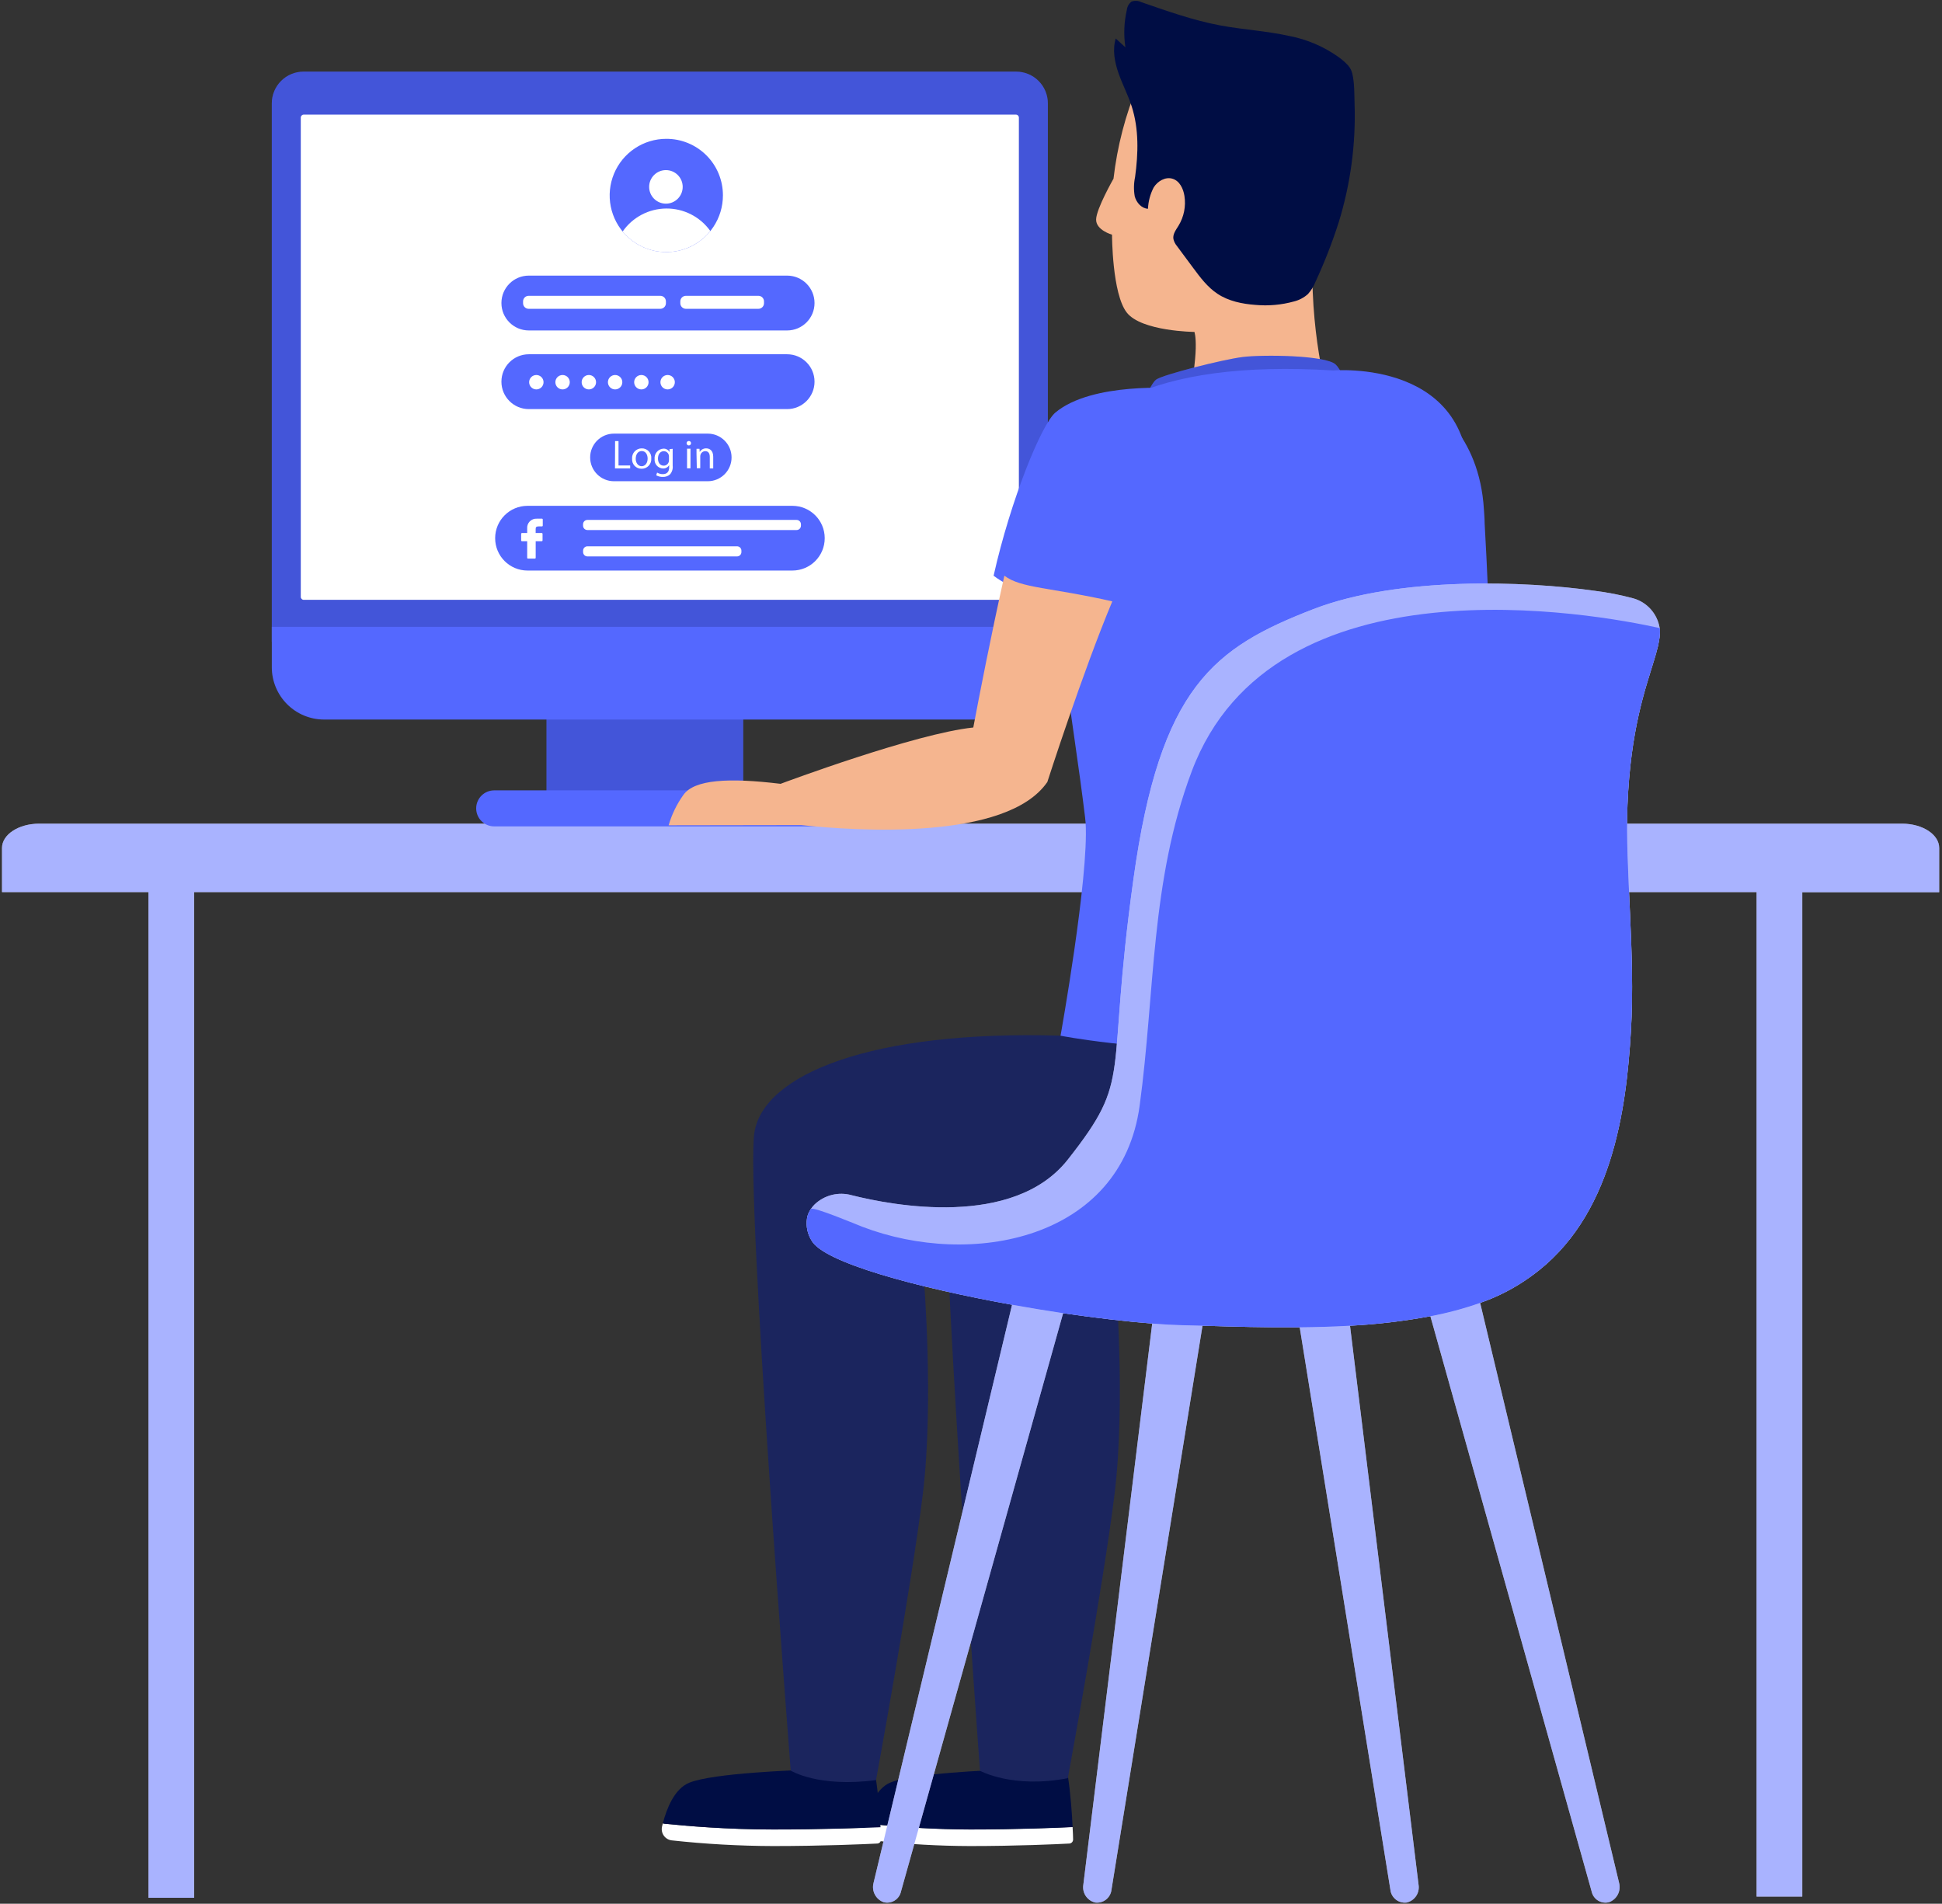 <svg width="507" height="497" viewBox="0 0 507 497" fill="none" xmlns="http://www.w3.org/2000/svg">
<rect x="0" y="0" width="507" height="497" fill="#333333" stroke="none"/>
<g clip-path="url(#clip0)">
<path d="M0.526 221.369C0.526 217.868 4.869 215.03 10.224 215.03H496.568C501.94 215.03 506.265 217.868 506.265 221.369V232.92H470.52V495.124H458.594V232.893H50.688V495.438H38.761V232.893H0.526V221.369Z" fill="white"/>
<path opacity="0.5" d="M0.526 221.369C0.526 217.868 4.869 215.03 10.224 215.03H496.568C501.94 215.03 506.265 217.868 506.265 221.369V232.92H470.52V495.124H458.594V232.893H50.688V495.438H38.761V232.893H0.526V221.369Z" fill="#5468FF"/>
<path d="M194.035 79.312H142.674V215.209H194.035V79.312Z" fill="#5468FF"/>
<path opacity="0.2" d="M194.035 79.312H142.674V215.209H194.035V79.312Z" fill="#000D44"/>
<path d="M70.96 26.975V167.555L120.673 166.758L172.715 165.925L189.146 165.657L241.742 164.815L273.565 164.304V26.975C273.563 24.78 272.689 22.675 271.136 21.124C269.583 19.573 267.478 18.701 265.283 18.701H79.251C78.164 18.7 77.087 18.913 76.081 19.328C75.076 19.743 74.162 20.352 73.392 21.121C72.622 21.889 72.011 22.801 71.594 23.806C71.177 24.81 70.961 25.887 70.96 26.975Z" fill="#5468FF"/>
<path opacity="0.2" d="M70.96 26.975V167.555L120.673 166.758L172.715 165.925L189.146 165.657L241.742 164.815L273.565 164.304V26.975C273.563 24.78 272.689 22.675 271.136 21.124C269.583 19.573 267.478 18.701 265.283 18.701H79.251C78.164 18.7 77.087 18.913 76.081 19.328C75.076 19.743 74.162 20.352 73.392 21.121C72.622 21.889 72.011 22.801 71.594 23.806C71.177 24.81 70.961 25.887 70.96 26.975Z" fill="#000D44"/>
<path d="M265.229 29.921H79.296C78.871 29.921 78.526 30.265 78.526 30.691V155.825C78.526 156.25 78.871 156.595 79.296 156.595H265.229C265.655 156.595 265.999 156.25 265.999 155.825V30.691C265.999 30.265 265.655 29.921 265.229 29.921Z" fill="white"/>
<path d="M70.96 163.651H273.503V174.19C273.503 177.811 272.064 181.285 269.503 183.845C266.942 186.406 263.469 187.845 259.848 187.845H84.615C80.993 187.845 77.52 186.406 74.959 183.845C72.399 181.285 70.96 177.811 70.96 174.19V163.651Z" fill="#5468FF"/>
<path d="M213.707 215.737H129.018C127.772 215.737 126.576 215.242 125.694 214.36C124.813 213.479 124.317 212.283 124.317 211.036C124.317 209.789 124.813 208.594 125.694 207.712C126.576 206.83 127.772 206.335 129.018 206.335H213.707C214.953 206.335 216.149 206.83 217.031 207.712C217.912 208.594 218.408 209.789 218.408 211.036C218.408 212.283 217.912 213.479 217.031 214.36C216.149 215.242 214.953 215.737 213.707 215.737Z" fill="#5468FF"/>
<path d="M227.962 476.231C227.217 476.151 226.508 475.87 225.911 475.416C225.911 475.551 225.831 475.694 225.795 475.819C225.661 476.353 225.644 476.909 225.743 477.451C225.843 477.992 226.057 478.506 226.372 478.957C226.687 479.409 227.095 479.787 227.568 480.068C228.042 480.348 228.57 480.524 229.117 480.583C237.131 481.459 245.186 481.911 253.248 481.935C265.605 481.935 275.947 481.451 279.153 481.281C279.429 481.27 279.69 481.149 279.878 480.946C280.065 480.743 280.165 480.474 280.156 480.198C280.156 479.455 280.093 478.309 280.021 476.947C276.27 477.127 265.757 477.583 253.266 477.583C244.814 477.559 236.369 477.107 227.962 476.231Z" fill="white"/>
<path d="M259.937 462.11C259.937 462.11 238.321 462.818 232.322 465.414C228.803 466.946 226.896 471.682 225.92 475.416C226.516 475.87 227.225 476.151 227.97 476.231C236.376 477.119 244.822 477.583 253.275 477.619C265.811 477.619 276.278 477.171 280.03 476.983C279.86 473.402 279.501 468.235 278.776 463.552C272.46 463.998 266.112 463.512 259.937 462.11Z" fill="#000D44"/>
<path d="M173.484 476.106C173.336 476.085 173.19 476.056 173.046 476.016C172.974 476.294 172.893 476.58 172.84 476.831C172.743 477.24 172.735 477.665 172.816 478.078C172.896 478.49 173.063 478.881 173.306 479.224C173.549 479.567 173.863 479.854 174.225 480.067C174.588 480.28 174.992 480.413 175.41 480.457C184.185 481.414 193.005 481.907 201.833 481.935C214.861 481.935 225.759 481.442 229.027 481.281C229.296 481.27 229.55 481.152 229.733 480.954C229.915 480.756 230.013 480.494 230.003 480.225C230.003 479.481 229.94 478.344 229.869 476.983C225.392 477.18 214.566 477.583 201.86 477.583C189.906 477.619 178.848 476.661 173.484 476.106Z" fill="white"/>
<path d="M208.836 462.11C208.836 462.11 186.2 462.818 179.914 465.414C176.019 467.026 174.013 472.255 173.046 476.016C173.19 476.056 173.337 476.086 173.485 476.106C178.857 476.661 189.898 477.619 201.869 477.619C214.566 477.619 225.365 477.216 229.878 477.019C229.673 472.522 229.234 468.039 228.562 463.588C221.949 464.022 215.309 463.524 208.836 462.11Z" fill="#000D44"/>
<path d="M326.932 270.375C277.586 268.907 249.327 280.422 247.034 295.733C244.742 311.045 255.845 462.28 255.845 462.28C255.845 462.28 264.423 467.008 278.777 464.215C278.777 464.215 288.062 413.883 290.99 389.94C293.918 365.997 291.232 333.475 291.232 333.475C291.232 333.475 337.408 349.593 365.256 332.033C393.103 314.474 367.7 265.567 367.7 265.567L326.932 270.375Z" fill="#1B255E"/>
<path d="M276.869 270.375C227.523 268.907 199.263 280.467 196.944 295.734C194.625 311 206.436 462.236 206.436 462.236C206.436 462.236 213.599 466.713 228.714 464.716C228.714 464.716 237.999 413.928 240.927 389.985C243.855 366.041 241.169 333.52 241.169 333.52C241.169 333.52 287.345 349.638 315.193 332.078C343.04 314.519 317.637 265.612 317.637 265.612L276.869 270.375Z" fill="#1B255E"/>
<path d="M297.07 22.157C293.816 29.984 291.673 38.227 290.704 46.647C290.704 46.647 286.226 54.482 286.164 57.285C286.101 60.087 290.318 61.269 290.318 61.269C290.318 61.269 290.318 76.742 294.196 81.631C298.073 86.52 311.826 86.654 311.826 86.654C311.826 86.654 313.528 91.006 309.48 108.028H348.091C348.091 108.028 343.533 95.76 342.718 76.258C341.903 56.756 350.956 22.157 297.07 22.157Z" fill="#F5B58F"/>
<path d="M352.003 17.143C351.218 16.28 350.338 15.508 349.38 14.842C345.567 12.138 341.219 10.281 336.629 9.398C330.648 8.064 324.478 7.75 318.452 6.613C311.45 5.297 304.698 2.879 297.965 0.56C297.572 0.363 297.143 0.249 296.704 0.224C296.265 0.199 295.826 0.265 295.413 0.417C295.079 0.663 294.8 0.976 294.592 1.334C294.384 1.693 294.252 2.091 294.204 2.503C293.448 5.731 293.315 9.074 293.81 12.353L291.285 10.052C290.39 13.015 290.999 16.212 292.019 19.131C293.04 22.05 294.491 24.79 295.44 27.727C297.365 33.655 297.177 40.066 296.335 46.235C295.986 47.883 295.955 49.582 296.246 51.241C296.667 52.888 298.037 54.428 299.702 54.5C299.789 52.557 300.299 50.656 301.197 48.93C302.218 47.283 304.251 46.092 306.104 46.656C307.958 47.22 308.916 49.208 309.22 51.133C309.644 53.823 309.102 56.577 307.689 58.905C307.018 59.998 306.122 61.144 306.346 62.406C306.501 63.065 306.808 63.678 307.241 64.197L311.513 69.955C313.357 72.444 315.264 74.987 317.852 76.697C320.753 78.622 324.29 79.339 327.764 79.598C331.137 79.908 334.537 79.604 337.802 78.703C339.163 78.369 340.421 77.704 341.464 76.769C342.314 75.823 342.985 74.731 343.443 73.545C345.769 68.538 347.782 63.392 349.469 58.135C352.576 48.119 353.986 37.653 353.642 27.172C353.561 24.602 353.642 21.674 353.033 19.167C352.85 18.422 352.498 17.729 352.003 17.143Z" fill="#000D44"/>
<path d="M354.967 251.034C359.202 247.909 363.822 244.399 368.21 240.737C378.203 232.347 387.13 223.223 388.24 216.561C390.685 201.679 388.778 157.464 387.596 136.591C387.596 135.329 387.479 134.147 387.408 133.01C386.226 113.311 373.932 105.073 368.604 101.867C365.918 127.503 361.441 184.854 360.984 187.827C360.348 191.713 354.967 251.034 354.967 251.034Z" fill="#5468FF"/>
<path d="M353.642 107.419C353.642 107.419 351.296 97.569 348.681 95.143C346.067 92.716 329.672 92.546 324.442 93.2C319.213 93.853 303.561 97.82 301.851 99.091C300.141 100.363 297.589 107.419 297.589 107.419H353.642Z" fill="#5468FF"/>
<path opacity="0.2" d="M353.642 107.419C353.642 107.419 351.296 97.569 348.681 95.143C346.067 92.716 329.672 92.546 324.442 93.2C319.213 93.853 303.561 97.82 301.851 99.091C300.141 100.363 297.589 107.419 297.589 107.419H353.642Z" fill="#000D44"/>
<path d="M383.424 128.38C385.564 93.397 348.099 96.719 348.099 96.719C300.41 93.746 278.015 107.464 275.419 127.969C275.231 129.419 275.114 130.986 274.998 132.625C273.78 153.765 280.227 187.872 283.28 213.355C283.334 213.821 283.379 214.313 283.424 214.788C284.319 228.953 276.878 270.384 276.878 270.384C276.878 270.384 296.291 274.297 326.842 274.297C357.394 274.297 369.93 271.423 369.93 271.423C369.93 271.423 364.727 232.472 369.93 205.162C374.693 181.183 382.206 148.68 383.424 128.38Z" fill="#5468FF"/>
<path d="M301.529 149.306L306.991 101.384C306.991 101.384 285.134 99.638 275.517 107.714C271.935 110.741 263.876 130.359 259.399 150.3C263.724 153.613 275.821 159.254 291.822 162.908C295.905 154.921 299.612 149.02 301.529 149.306Z" fill="#5468FF"/>
<path d="M174.56 215.451C175.395 212.577 176.719 209.87 178.473 207.446C181.347 203.533 190.113 202.968 203.786 204.625C204.726 204.276 238.976 191.489 254.099 189.922C255.648 181.702 258.72 165.898 262.212 150.291C266.537 153.604 274.389 153.336 290.39 156.998C282.627 175.515 273.431 204.15 273.431 204.15C262.83 219.569 223.449 216.919 209.14 215.397L174.56 215.451Z" fill="#F5B58F"/>
<path d="M420.072 496.593C419.588 496.72 419.082 496.747 418.586 496.672C418.09 496.597 417.615 496.421 417.19 496.157C416.764 495.892 416.397 495.543 416.11 495.132C415.824 494.72 415.624 494.255 415.524 493.763L370.377 332.723L383.683 328.712L422.705 491.588C422.968 492.6 422.845 493.674 422.358 494.6C421.871 495.526 421.056 496.236 420.072 496.593Z" fill="white"/>
<path opacity="0.5" d="M420.072 496.593C419.588 496.72 419.082 496.747 418.586 496.672C418.09 496.597 417.615 496.421 417.19 496.157C416.764 495.892 416.397 495.543 416.11 495.132C415.824 494.72 415.624 494.255 415.524 493.763L370.377 332.723L383.683 328.712L422.705 491.588C422.968 492.6 422.845 493.674 422.358 494.6C421.871 495.526 421.056 496.236 420.072 496.593Z" fill="#5468FF"/>
<path d="M230.684 496.593C231.169 496.72 231.674 496.746 232.17 496.671C232.666 496.596 233.141 496.421 233.567 496.156C233.992 495.892 234.36 495.543 234.646 495.131C234.932 494.72 235.132 494.254 235.232 493.763L280.379 332.732L267.073 328.72L228.051 491.596C227.79 492.607 227.915 493.679 228.402 494.603C228.889 495.527 229.702 496.236 230.684 496.593Z" fill="white"/>
<path opacity="0.5" d="M230.684 496.593C231.169 496.72 231.674 496.746 232.17 496.671C232.666 496.596 233.141 496.421 233.567 496.156C233.992 495.892 234.36 495.543 234.646 495.131C234.932 494.72 235.132 494.254 235.232 493.763L280.379 332.732L267.073 328.72L228.051 491.596C227.79 492.607 227.915 493.679 228.402 494.603C228.889 495.527 229.702 496.236 230.684 496.593Z" fill="#5468FF"/>
<path d="M285.966 496.691C286.467 496.749 286.975 496.707 287.46 496.567C287.944 496.427 288.396 496.192 288.789 495.875C289.181 495.558 289.507 495.166 289.746 494.722C289.986 494.278 290.135 493.791 290.184 493.289L316.93 327.556L303.292 325.309L282.823 492.071C282.662 493.096 282.897 494.145 283.48 495.003C284.064 495.861 284.953 496.465 285.966 496.691Z" fill="white"/>
<path opacity="0.5" d="M285.966 496.691C286.467 496.749 286.975 496.707 287.46 496.567C287.944 496.427 288.396 496.192 288.789 495.875C289.181 495.558 289.507 495.166 289.746 494.722C289.986 494.278 290.135 493.791 290.184 493.289L316.93 327.556L303.292 325.309L282.823 492.071C282.662 493.096 282.897 494.145 283.48 495.003C284.064 495.861 284.953 496.465 285.966 496.691Z" fill="#5468FF"/>
<path d="M367.198 496.691C366.697 496.749 366.189 496.707 365.705 496.567C365.22 496.427 364.768 496.192 364.376 495.875C363.983 495.558 363.657 495.166 363.418 494.722C363.178 494.278 363.03 493.791 362.981 493.289L336.262 327.556L349.899 325.309L370.35 492.071C370.511 493.097 370.275 494.147 369.69 495.005C369.104 495.864 368.213 496.467 367.198 496.691Z" fill="white"/>
<path opacity="0.5" d="M367.198 496.691C366.697 496.749 366.189 496.707 365.705 496.567C365.22 496.427 364.768 496.192 364.376 495.875C363.983 495.558 363.657 495.166 363.418 494.722C363.178 494.278 363.03 493.791 362.981 493.289L336.262 327.556L349.899 325.309L370.35 492.071C370.511 493.097 370.275 494.147 369.69 495.005C369.104 495.864 368.213 496.467 367.198 496.691Z" fill="#5468FF"/>
<path d="M433.28 166.122V166.328C433.182 167.009 433.048 167.788 432.86 168.656C432.564 169.883 432.206 171.145 431.785 172.515C429.502 180.037 425.714 190.424 424.89 210.123C424.21 226.563 427.004 248.885 425.786 269.22C424.568 289.555 421.013 317.94 399.765 333.162C395.664 336.156 391.137 338.516 386.334 340.164C382.09 341.655 377.737 342.817 373.314 343.638C366.399 344.922 359.405 345.745 352.38 346.1C347.974 346.351 343.551 346.468 339.199 346.512C330.326 346.584 321.739 346.324 314.181 346.1L308.621 345.957C306.346 345.895 303.803 345.769 301.01 345.545C294.303 345.035 286.271 344.086 277.801 342.859C273.431 342.205 268.954 341.462 264.468 340.665C239.584 336.188 214.996 329.607 211.862 323.831C210.823 322.156 210.401 320.17 210.671 318.217C210.705 317.913 210.768 317.613 210.859 317.322C211.056 316.722 211.337 316.152 211.692 315.629C211.978 315.191 212.311 314.785 212.686 314.421C213.948 313.223 215.499 312.372 217.187 311.951C218.876 311.531 220.644 311.555 222.321 312.021C232.931 314.707 264.566 320.751 278.777 302.727C295.987 280.887 288.501 282.732 295.906 229.535C302.872 179.213 316.957 169.059 342.933 159.004C365.229 150.434 398.288 151.67 416.285 154.231C419.737 154.66 423.153 155.33 426.511 156.237C428.256 156.752 429.819 157.751 431.019 159.119C432.219 160.487 433.006 162.167 433.289 163.964C433.38 164.681 433.377 165.406 433.28 166.122Z" fill="white"/>
<path opacity="0.5" d="M433.28 166.122V166.328C433.182 167.009 433.048 167.788 432.86 168.656C432.564 169.883 432.206 171.145 431.785 172.515C429.502 180.037 425.714 190.424 424.89 210.123C424.21 226.563 427.004 248.885 425.786 269.22C424.568 289.555 421.013 317.94 399.765 333.162C395.664 336.156 391.137 338.516 386.334 340.164C382.09 341.655 377.737 342.817 373.314 343.638C366.399 344.922 359.405 345.745 352.38 346.1C347.974 346.351 343.551 346.468 339.199 346.512C330.326 346.584 321.739 346.324 314.181 346.1L308.621 345.957C306.346 345.895 303.803 345.769 301.01 345.545C294.303 345.035 286.271 344.086 277.801 342.859C273.431 342.205 268.954 341.462 264.468 340.665C239.584 336.188 214.996 329.607 211.862 323.831C210.823 322.156 210.401 320.17 210.671 318.217C210.705 317.913 210.768 317.613 210.859 317.322C211.056 316.722 211.337 316.152 211.692 315.629C211.978 315.191 212.311 314.785 212.686 314.421C213.948 313.223 215.499 312.372 217.187 311.951C218.876 311.531 220.644 311.555 222.321 312.021C232.931 314.707 264.566 320.751 278.777 302.727C295.987 280.887 288.501 282.732 295.906 229.535C302.872 179.213 316.957 169.059 342.933 159.004C365.229 150.434 398.288 151.67 416.285 154.231C419.737 154.66 423.153 155.33 426.511 156.237C428.256 156.752 429.819 157.751 431.019 159.119C432.219 160.487 433.006 162.167 433.289 163.964C433.38 164.681 433.377 165.406 433.28 166.122Z" fill="#5468FF"/>
<path d="M433.28 166.122V166.328C433.182 167.009 433.048 167.788 432.859 168.656C432.564 169.883 432.206 171.145 431.785 172.515C429.502 180.037 425.714 190.424 424.89 210.123C424.21 226.563 427.003 248.885 425.786 269.22C424.568 289.555 421.013 317.94 399.765 333.162C395.664 336.156 391.136 338.516 386.334 340.164C382.09 341.655 377.737 342.817 373.314 343.638C366.399 344.923 359.405 345.745 352.38 346.1C347.974 346.351 343.551 346.468 339.199 346.512C330.326 346.584 321.739 346.324 314.181 346.1L308.621 345.957C306.346 345.895 303.803 345.769 301.01 345.545C294.303 345.035 286.271 344.086 277.801 342.859C273.431 342.205 268.954 341.462 264.468 340.665C239.584 336.188 214.996 329.607 211.862 323.831C210.823 322.156 210.401 320.17 210.671 318.217C210.705 317.913 210.768 317.613 210.859 317.322C211.056 316.722 211.337 316.152 211.692 315.629C212.22 314.859 223.941 319.82 225.123 320.259C253.598 331.156 292.745 323.652 297.527 288.669C301.583 258.869 300.32 230.126 311.128 201.366C332.385 144.722 416.509 160.23 433.325 163.973C433.403 164.688 433.388 165.411 433.28 166.122Z" fill="#5468FF"/>
<path d="M206.866 132.052H137.713C133.05 132.052 129.27 135.832 129.27 140.496V140.504C129.27 145.168 133.05 148.948 137.713 148.948H206.866C211.53 148.948 215.31 145.168 215.31 140.504V140.496C215.31 135.832 211.53 132.052 206.866 132.052Z" fill="#5468FF"/>
<path d="M207.967 135.732H153.356C152.728 135.732 152.219 136.241 152.219 136.869V137.236C152.219 137.864 152.728 138.373 153.356 138.373H207.967C208.595 138.373 209.104 137.864 209.104 137.236V136.869C209.104 136.241 208.595 135.732 207.967 135.732Z" fill="white"/>
<path d="M192.423 142.618H153.365C152.737 142.618 152.228 143.127 152.228 143.755V144.122C152.228 144.75 152.737 145.259 153.365 145.259H192.423C193.051 145.259 193.56 144.75 193.56 144.122V143.755C193.56 143.127 193.051 142.618 192.423 142.618Z" fill="white"/>
<path d="M141.483 135.409H140.131C139.792 135.39 139.454 135.444 139.138 135.567C138.822 135.69 138.536 135.879 138.299 136.122C138.062 136.364 137.88 136.655 137.765 136.974C137.65 137.293 137.605 137.632 137.633 137.97V139.152H136.272C136.243 139.152 136.215 139.158 136.189 139.169C136.163 139.179 136.14 139.195 136.12 139.215C136.1 139.235 136.084 139.259 136.073 139.285C136.062 139.311 136.057 139.339 136.057 139.367V141.077C136.057 141.106 136.062 141.133 136.073 141.16C136.084 141.186 136.1 141.209 136.12 141.229C136.14 141.249 136.163 141.265 136.189 141.276C136.215 141.287 136.243 141.292 136.272 141.292H137.633V145.617C137.633 145.674 137.655 145.729 137.696 145.769C137.736 145.809 137.79 145.832 137.847 145.832H139.638C139.695 145.832 139.75 145.809 139.79 145.769C139.831 145.729 139.853 145.674 139.853 145.617V141.292H141.429C141.486 141.292 141.541 141.27 141.581 141.229C141.621 141.189 141.644 141.134 141.644 141.077V139.367C141.644 139.339 141.639 139.311 141.628 139.285C141.617 139.259 141.601 139.235 141.581 139.215C141.561 139.195 141.538 139.179 141.511 139.168C141.485 139.158 141.457 139.152 141.429 139.152H139.844V138.149C139.844 137.666 139.961 137.424 140.587 137.424H141.483C141.54 137.424 141.594 137.401 141.635 137.361C141.675 137.321 141.698 137.266 141.698 137.209V135.615C141.698 135.558 141.675 135.504 141.635 135.463C141.594 135.423 141.54 135.4 141.483 135.4V135.409Z" fill="white"/>
<path d="M188.734 51.026C188.734 53.95 187.867 56.808 186.242 59.239C184.618 61.67 182.309 63.565 179.608 64.684C176.906 65.802 173.934 66.095 171.066 65.525C168.199 64.954 165.564 63.547 163.497 61.479C161.429 59.411 160.021 56.777 159.451 53.91C158.881 51.042 159.173 48.07 160.292 45.368C161.411 42.667 163.306 40.358 165.737 38.734C168.168 37.109 171.026 36.242 173.95 36.242C175.894 36.234 177.82 36.611 179.617 37.351C181.415 38.091 183.048 39.179 184.422 40.554C185.797 41.928 186.885 43.561 187.625 45.358C188.365 47.156 188.742 49.082 188.734 51.026Z" fill="#5468FF"/>
<path d="M173.852 53.166C176.27 53.166 178.231 51.205 178.231 48.787C178.231 46.369 176.27 44.409 173.852 44.409C171.434 44.409 169.474 46.369 169.474 48.787C169.474 51.205 171.434 53.166 173.852 53.166Z" fill="white"/>
<path d="M185.448 60.311C184.071 62.016 182.333 63.394 180.358 64.344C178.384 65.295 176.223 65.795 174.032 65.808C171.84 65.821 169.673 65.346 167.688 64.419C165.703 63.491 163.948 62.134 162.552 60.445C163.832 58.601 165.538 57.092 167.524 56.046C169.511 55 171.72 54.447 173.965 54.434C176.21 54.42 178.425 54.947 180.424 55.97C182.422 56.993 184.145 58.482 185.448 60.311Z" fill="white"/>
<path d="M205.495 92.483H138.062C134.11 92.483 130.907 95.686 130.907 99.638V99.647C130.907 103.598 134.11 106.801 138.062 106.801H205.495C209.446 106.801 212.65 103.598 212.65 99.647V99.638C212.65 95.686 209.446 92.483 205.495 92.483Z" fill="#5468FF"/>
<path d="M140.023 101.661C141.061 101.661 141.903 100.819 141.903 99.781C141.903 98.742 141.061 97.9 140.023 97.9C138.984 97.9 138.143 98.742 138.143 99.781C138.143 100.819 138.984 101.661 140.023 101.661Z" fill="white"/>
<path d="M146.873 101.661C147.911 101.661 148.753 100.819 148.753 99.781C148.753 98.742 147.911 97.9 146.873 97.9C145.834 97.9 144.992 98.742 144.992 99.781C144.992 100.819 145.834 101.661 146.873 101.661Z" fill="white"/>
<path d="M153.732 101.661C154.77 101.661 155.612 100.819 155.612 99.781C155.612 98.742 154.77 97.9 153.732 97.9C152.693 97.9 151.852 98.742 151.852 99.781C151.852 100.819 152.693 101.661 153.732 101.661Z" fill="white"/>
<path d="M160.59 101.661C161.629 101.661 162.471 100.819 162.471 99.781C162.471 98.742 161.629 97.9 160.59 97.9C159.552 97.9 158.71 98.742 158.71 99.781C158.71 100.819 159.552 101.661 160.59 101.661Z" fill="white"/>
<path d="M167.441 101.661C168.479 101.661 169.321 100.819 169.321 99.781C169.321 98.742 168.479 97.9 167.441 97.9C166.402 97.9 165.561 98.742 165.561 99.781C165.561 100.819 166.402 101.661 167.441 101.661Z" fill="white"/>
<path d="M174.299 101.661C175.338 101.661 176.18 100.819 176.18 99.781C176.18 98.742 175.338 97.9 174.299 97.9C173.261 97.9 172.419 98.742 172.419 99.781C172.419 100.819 173.261 101.661 174.299 101.661Z" fill="white"/>
<path d="M205.495 71.951H138.062C134.11 71.951 130.907 75.154 130.907 79.106V79.115C130.907 83.066 134.11 86.269 138.062 86.269H205.495C209.446 86.269 212.65 83.066 212.65 79.115V79.106C212.65 75.154 209.446 71.951 205.495 71.951Z" fill="#5468FF"/>
<path d="M172.392 77.225H138.017C137.211 77.225 136.558 77.879 136.558 78.685V79.16C136.558 79.966 137.211 80.619 138.017 80.619H172.392C173.198 80.619 173.852 79.966 173.852 79.16V78.685C173.852 77.879 173.198 77.225 172.392 77.225Z" fill="white"/>
<path d="M198.001 77.225H179.072C178.266 77.225 177.612 77.879 177.612 78.685V79.16C177.612 79.966 178.266 80.619 179.072 80.619H198.001C198.807 80.619 199.46 79.966 199.46 79.16V78.685C199.46 77.879 198.807 77.225 198.001 77.225Z" fill="white"/>
<path d="M184.776 113.203H160.286C156.854 113.203 154.072 115.985 154.072 119.417C154.072 122.849 156.854 125.632 160.286 125.632H184.776C188.208 125.632 190.99 122.849 190.99 119.417C190.99 115.985 188.208 113.203 184.776 113.203Z" fill="#5468FF"/>
<path d="M160.582 115.155H161.477V121.513H164.521V122.283H160.555L160.582 115.155Z" fill="white"/>
<path d="M170.028 119.686C170.054 120.034 170.007 120.384 169.89 120.713C169.773 121.042 169.589 121.342 169.348 121.595C169.108 121.848 168.817 122.048 168.494 122.182C168.172 122.316 167.825 122.381 167.476 122.372C167.137 122.376 166.802 122.309 166.491 122.175C166.179 122.042 165.899 121.845 165.668 121.597C165.438 121.35 165.261 121.056 165.15 120.737C165.039 120.417 164.995 120.077 165.023 119.74C164.996 119.393 165.043 119.045 165.159 118.717C165.275 118.39 165.458 118.09 165.696 117.837C165.935 117.584 166.224 117.384 166.544 117.249C166.864 117.114 167.209 117.047 167.557 117.053C167.897 117.046 168.235 117.11 168.549 117.242C168.863 117.374 169.146 117.57 169.379 117.819C169.612 118.067 169.791 118.362 169.902 118.683C170.014 119.005 170.057 119.347 170.028 119.686ZM165.963 119.74C165.963 120.859 166.608 121.71 167.521 121.71C168.434 121.71 169.079 120.877 169.079 119.722C169.079 118.826 168.649 117.752 167.548 117.752C166.446 117.752 165.972 118.764 165.972 119.74H165.963Z" fill="white"/>
<path d="M175.616 117.17C175.616 117.537 175.616 117.949 175.616 118.576V121.548C175.669 121.968 175.63 122.394 175.503 122.797C175.377 123.2 175.165 123.571 174.882 123.886C174.361 124.319 173.696 124.54 173.019 124.503C172.425 124.519 171.837 124.373 171.318 124.083L171.551 123.375C172.006 123.645 172.526 123.784 173.055 123.778C174.004 123.778 174.703 123.277 174.703 121.987V121.414C174.539 121.698 174.301 121.932 174.013 122.09C173.726 122.248 173.401 122.324 173.073 122.31C172.764 122.295 172.461 122.218 172.182 122.083C171.903 121.949 171.655 121.759 171.451 121.525C171.248 121.292 171.094 121.02 170.999 120.725C170.904 120.431 170.869 120.12 170.897 119.811C170.865 119.483 170.9 119.151 171 118.836C171.099 118.521 171.261 118.229 171.476 117.978C171.691 117.728 171.954 117.523 172.25 117.376C172.546 117.229 172.869 117.144 173.198 117.125C173.522 117.107 173.844 117.182 174.126 117.341C174.408 117.499 174.639 117.735 174.792 118.021V117.251L175.616 117.17ZM174.649 119.194C174.654 119.051 174.636 118.909 174.595 118.773C174.517 118.489 174.347 118.239 174.113 118.061C173.878 117.883 173.591 117.787 173.297 117.788C172.402 117.788 171.775 118.54 171.775 119.722C171.775 120.725 172.285 121.566 173.288 121.566C173.576 121.565 173.855 121.472 174.087 121.301C174.319 121.131 174.49 120.891 174.577 120.617C174.628 120.455 174.652 120.286 174.649 120.116V119.194Z" fill="white"/>
<path d="M180.406 115.71C180.406 115.864 180.346 116.01 180.237 116.119C180.129 116.227 179.982 116.288 179.829 116.288C179.676 116.288 179.529 116.227 179.42 116.119C179.312 116.01 179.251 115.864 179.251 115.71C179.249 115.633 179.262 115.556 179.291 115.485C179.319 115.413 179.362 115.348 179.416 115.293C179.471 115.239 179.536 115.196 179.608 115.168C179.679 115.139 179.756 115.126 179.833 115.128C179.91 115.126 179.986 115.139 180.058 115.168C180.129 115.196 180.194 115.239 180.247 115.294C180.301 115.348 180.343 115.414 180.371 115.485C180.398 115.557 180.41 115.634 180.406 115.71ZM179.368 122.265V117.143H180.263V122.265H179.368Z" fill="white"/>
<path d="M181.839 118.549C181.839 118.021 181.839 117.591 181.839 117.161H182.618L182.672 118.003C182.844 117.699 183.098 117.449 183.405 117.281C183.712 117.113 184.06 117.035 184.409 117.054C185.116 117.054 186.2 117.474 186.2 119.229V122.283H185.304V119.292C185.304 118.468 185 117.779 184.122 117.779C183.841 117.784 183.569 117.879 183.345 118.05C183.121 118.221 182.957 118.458 182.878 118.728C182.833 118.867 182.812 119.012 182.815 119.158V122.238H181.919L181.839 118.549Z" fill="white"/>
</g>
<defs>
<clipPath id="clip0">
<rect width="505.748" height="496.534" fill="white" transform="translate(0.526 0.202)"/>
</clipPath>
</defs>
</svg>
